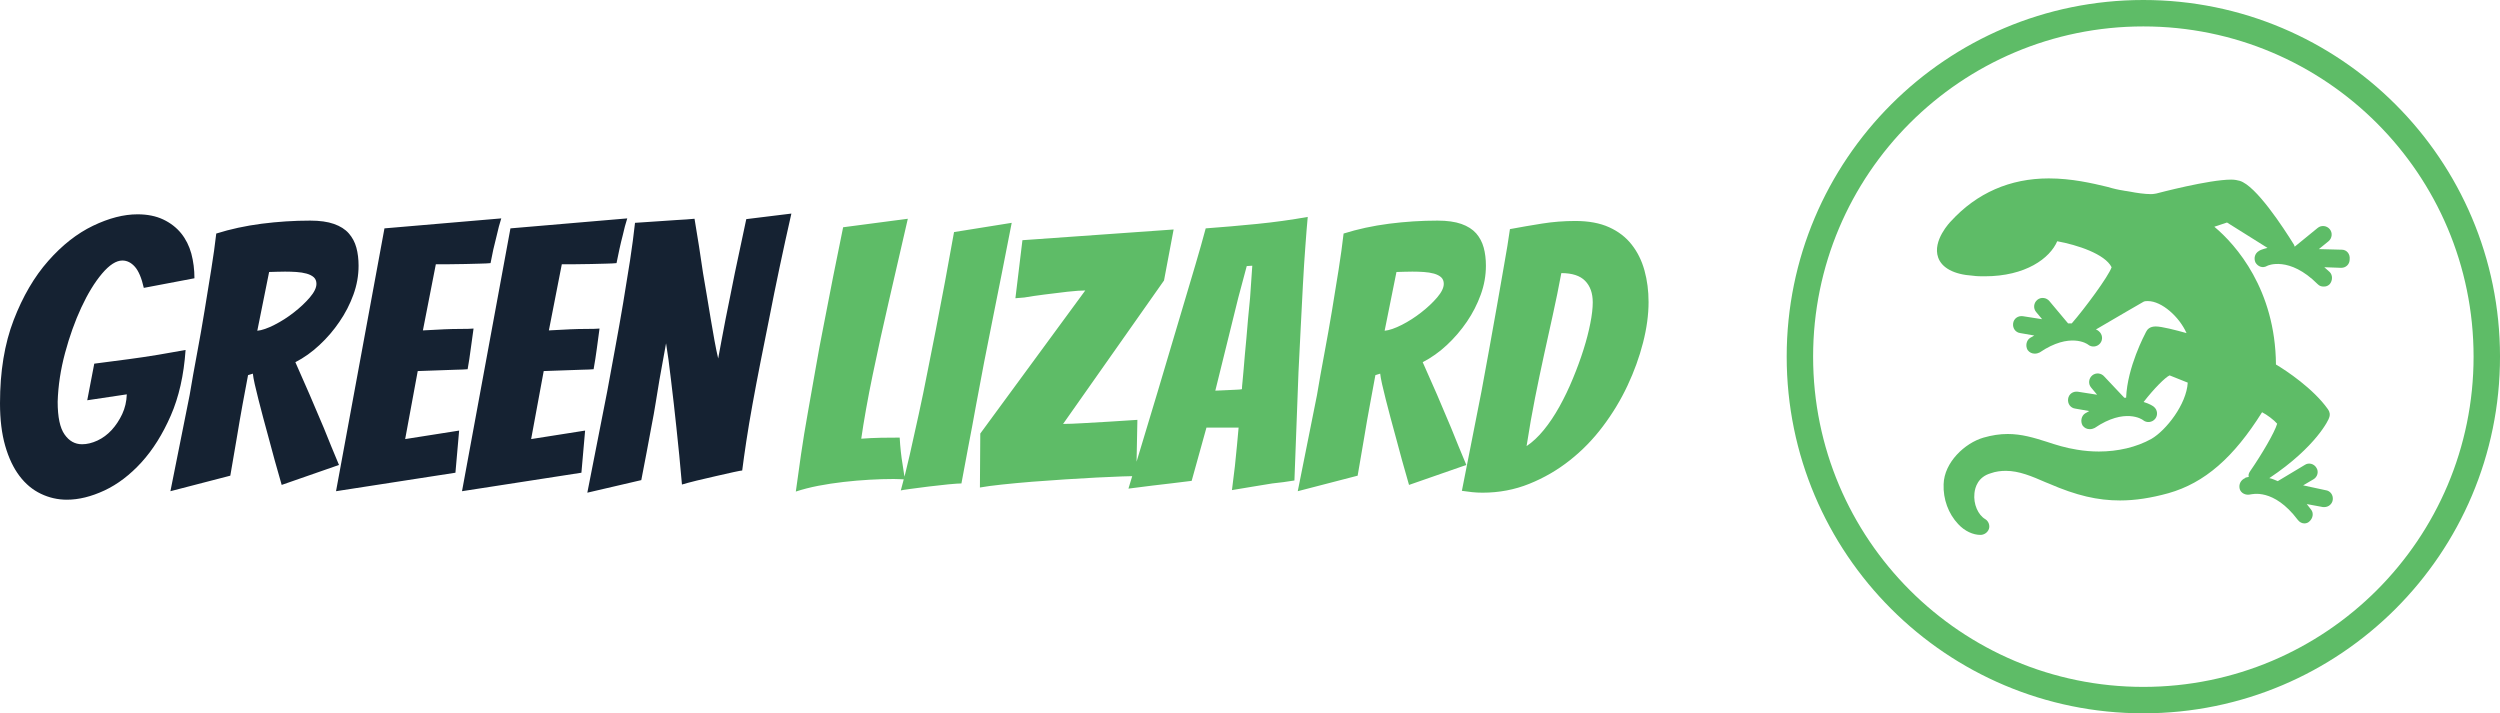 <?xml version="1.0" encoding="UTF-8" standalone="no"?>
<!-- Created with Inkscape (http://www.inkscape.org/) -->

<svg
   width="341.023mm"
   height="97.303mm"
   viewBox="0 0 395.52 112.852"
   version="1.1"
   id="svg373"
   inkscape:version="1.2.1 (9c6d41e410, 2022-07-14)"
   sodipodi:docname="drawing.svg"
   xmlns:inkscape="http://www.inkscape.org/namespaces/inkscape"
   xmlns:sodipodi="http://sodipodi.sourceforge.net/DTD/sodipodi-0.dtd"
   xmlns="http://www.w3.org/2000/svg"
   xmlns:svg="http://www.w3.org/2000/svg">
  <sodipodi:namedview
     id="namedview375"
     pagecolor="#505050"
     bordercolor="#ffffff"
     borderopacity="1"
     inkscape:showpageshadow="0"
     inkscape:pageopacity="0"
     inkscape:pagecheckerboard="true"
     inkscape:deskcolor="#505050"
     inkscape:document-units="mm"
     showgrid="false"
     inkscape:zoom="0.37282197"
     inkscape:cx="392.94895"
     inkscape:cy="150.20574"
     inkscape:window-width="1920"
     inkscape:window-height="1017"
     inkscape:window-x="-8"
     inkscape:window-y="-8"
     inkscape:window-maximized="1"
     inkscape:current-layer="svg318"
     showborder="true" />
  <defs
     id="defs370" />
  <g
     inkscape:label="Layer 1"
     inkscape:groupmode="layer"
     id="layer1">
    <svg
       viewBox="0 0 599.866 171.157"
       height="112.852"
       width="395.52"
       version="1.1"
       id="svg318">
      <g
         id="g767">
        <g
           transform="translate(0,50.431)"
           id="g292">
          <g
             class="undefined-text-0"
             data-fill-palette-color="primary"
             id="text-0"
             transform="matrix(1.774,0,0,1.774,-3.725,67.342)">
            <path
               d="m 27.2,-19.05 q -0.35,5.1 -2,8.87 -1.65,3.78 -3.97,6.33 -2.33,2.55 -5,3.8 -2.68,1.25 -5.08,1.25 v 0 Q 9.3,1.2 7.63,0.4 5.95,-0.4 4.73,-2.02 3.5,-3.65 2.8,-6.1 2.1,-8.55 2.1,-11.85 v 0 q 0,-6.45 1.85,-11.25 1.85,-4.8 4.68,-8 2.82,-3.2 6.05,-4.75 3.22,-1.55 6.02,-1.55 v 0 q 2,0 3.48,0.7 1.47,0.7 2.42,1.87 0.95,1.18 1.38,2.75 0.42,1.58 0.42,3.33 v 0 l -6.85,1.3 q -0.45,-2 -1.2,-2.85 -0.75,-0.85 -1.7,-0.85 v 0 q -1.25,0 -2.75,1.77 -1.5,1.78 -2.8,4.58 -1.3,2.8 -2.2,6.15 -0.9,3.35 -1,6.6 v 0 q 0,3.1 0.93,4.42 0.92,1.33 2.37,1.33 v 0 q 1,0 2.08,-0.5 1.07,-0.5 1.92,-1.42 0.85,-0.93 1.43,-2.16 0.57,-1.22 0.62,-2.67 v 0 l -5.35,0.8 0.95,-4.95 q 2.35,-0.3 4.6,-0.6 v 0 q 1.9,-0.25 4.03,-0.6 2.12,-0.35 3.72,-0.65 z m 6.05,17 -8.1,2.1 q 1.35,-6.65 2.6,-13 v 0 q 0.45,-2.7 1,-5.62 0.55,-2.93 1.02,-5.81 0.48,-2.87 0.9,-5.55 0.43,-2.67 0.68,-4.87 v 0 q 2.85,-0.9 6.15,-1.33 3.3,-0.42 6.55,-0.42 v 0 q 1.95,0 3.22,0.45 1.28,0.45 2,1.27 0.73,0.83 1.03,1.93 0.3,1.1 0.3,2.45 v 0 q 0,2 -0.7,3.92 -0.7,1.93 -1.88,3.65 -1.17,1.73 -2.7,3.15 -1.52,1.43 -3.27,2.33 v 0 q 0.9,2 1.92,4.37 1.03,2.38 1.93,4.53 v 0 q 1,2.5 2.05,5 v 0 l -7.75,2.7 q -1,-3.45 -1.8,-6.5 v 0 q -0.35,-1.25 -0.7,-2.58 -0.35,-1.32 -0.65,-2.5 -0.3,-1.17 -0.5,-2.07 -0.2,-0.9 -0.25,-1.4 v 0 l -0.65,0.2 q -0.3,1.6 -0.73,3.9 -0.42,2.3 -0.77,4.45 v 0 q -0.45,2.55 -0.9,5.25 z m 5.25,-27.55 -1.6,7.95 q 0.95,-0.1 2.32,-0.8 1.38,-0.7 2.63,-1.68 1.25,-0.97 2.15,-2.02 0.9,-1.05 0.9,-1.85 v 0 q 0,-0.55 -0.35,-0.88 -0.35,-0.32 -0.98,-0.5 -0.62,-0.17 -1.37,-0.22 -0.75,-0.05 -1.55,-0.05 v 0 q -0.55,0 -1.13,0.02 -0.57,0.03 -1.02,0.03 z m 25.2,27.15 -16.15,2.5 6.55,-35.55 15.8,-1.35 q -0.35,1.1 -0.6,2.25 v 0 q -0.25,0.95 -0.48,1.97 -0.22,1.03 -0.37,1.83 v 0 q -0.5,0.05 -1.43,0.07 -0.92,0.03 -1.97,0.05 -1.05,0.03 -2.13,0.03 -1.07,0 -1.87,0 v 0 l -1.75,8.95 q 1.55,-0.1 2.9,-0.15 v 0 q 1.1,-0.05 2.25,-0.05 1.15,0 1.7,-0.05 v 0 q -0.2,1.4 -0.38,2.75 -0.17,1.35 -0.42,2.75 v 0 q -0.5,0.05 -1.63,0.07 -1.12,0.03 -2.27,0.08 v 0 q -1.3,0.05 -2.85,0.1 v 0 l -1.7,9.2 7.3,-1.15 z m 17.04,0 -16.15,2.5 6.55,-35.55 15.8,-1.35 q -0.35,1.1 -0.6,2.25 v 0 q -0.25,0.95 -0.47,1.97 -0.23,1.03 -0.38,1.83 v 0 q -0.5,0.05 -1.42,0.07 -0.93,0.03 -1.98,0.05 -1.05,0.03 -2.12,0.03 -1.08,0 -1.88,0 v 0 l -1.75,8.95 q 1.55,-0.1 2.9,-0.15 v 0 q 1.1,-0.05 2.25,-0.05 1.15,0 1.7,-0.05 v 0 q -0.2,1.4 -0.37,2.75 -0.18,1.35 -0.43,2.75 v 0 q -0.5,0.05 -1.62,0.07 -1.13,0.03 -2.28,0.08 v 0 q -1.3,0.05 -2.85,0.1 v 0 l -1.7,9.2 7.3,-1.15 z m 8.1,1 -7.3,1.7 q 1.4,-7.05 2.7,-13.75 v 0 q 0.5,-2.8 1.08,-5.88 0.57,-3.07 1.07,-6.05 0.5,-2.97 0.93,-5.75 0.42,-2.77 0.67,-5.07 v 0 q 1.55,-0.1 3,-0.2 v 0 q 1.3,-0.1 2.65,-0.18 1.35,-0.07 2.4,-0.17 v 0 q 0.65,3.85 1.15,7.35 v 0 q 0.25,1.5 0.53,3.12 0.27,1.63 0.52,3.13 0.25,1.5 0.5,2.87 0.25,1.38 0.5,2.43 v 0 q 0.2,-1.05 0.45,-2.43 0.25,-1.37 0.55,-2.9 0.3,-1.52 0.63,-3.12 0.32,-1.6 0.62,-3.1 v 0 q 0.75,-3.5 1.55,-7.3 v 0 l 6.1,-0.75 q -1.7,7.5 -3,14.2 v 0 q -0.6,2.9 -1.17,5.85 -0.58,2.95 -1.08,5.7 -0.5,2.75 -0.85,5.07 -0.35,2.33 -0.55,3.93 v 0 q -0.15,0 -1.17,0.22 -1.03,0.23 -2.35,0.53 -1.33,0.3 -2.65,0.62 -1.33,0.33 -1.98,0.53 v 0 q -0.35,-4.05 -0.75,-7.7 v 0 q -0.15,-1.55 -0.35,-3.2 -0.2,-1.65 -0.37,-3.15 -0.18,-1.5 -0.35,-2.83 -0.18,-1.32 -0.33,-2.22 v 0 q -0.15,0.9 -0.4,2.2 -0.25,1.3 -0.5,2.77 -0.25,1.48 -0.5,3.05 -0.25,1.58 -0.55,3.08 v 0 q -0.65,3.55 -1.4,7.4 z"
               fill="#152232"
               data-fill-palette-color="primary"
               id="path273" />
            <path
               d="m 122.94,-1.6 q -1.55,0 -3.27,0.1 -1.73,0.1 -3.48,0.3 -1.75,0.2 -3.42,0.52 -1.68,0.33 -3.03,0.78 v 0 q 0.3,-2.25 0.7,-5 0.4,-2.75 0.93,-5.7 0.52,-2.95 1.05,-5.95 0.52,-3 1.07,-5.75 v 0 q 1.25,-6.55 2.65,-13.35 v 0 l 8.75,-1.15 q -1.35,5.8 -2.6,11.3 v 0 q -0.55,2.35 -1.1,4.87 -0.55,2.53 -1.05,4.93 -0.5,2.4 -0.9,4.65 -0.4,2.25 -0.65,4 v 0 q 1.25,-0.1 2.68,-0.13 1.42,-0.02 2.52,-0.02 v 0 q 0.05,0.95 0.15,1.87 0.1,0.93 0.23,1.68 0.12,0.75 0.2,1.32 0.07,0.58 0.12,0.78 v 0 q -0.4,0 -0.77,-0.03 -0.38,-0.02 -0.78,-0.02 z m 9.2,0.6 q -0.45,0 -1.75,0.12 -1.3,0.13 -2.7,0.3 -1.4,0.18 -2.53,0.33 -1.12,0.15 -1.22,0.2 v 0 q 0.6,-2.15 1.2,-4.78 0.6,-2.62 1.22,-5.5 0.63,-2.87 1.2,-5.82 0.58,-2.95 1.13,-5.7 v 0 q 1.25,-6.4 2.45,-13.15 v 0 l 7.8,-1.25 q -1.3,6.7 -2.6,13.15 v 0 q -0.55,2.75 -1.13,5.7 -0.57,2.95 -1.1,5.85 -0.52,2.9 -1.05,5.62 -0.52,2.73 -0.92,4.93 z m 23.65,-1 q -0.45,0 -1.9,0.05 -1.45,0.05 -3.43,0.15 -1.98,0.1 -4.27,0.25 -2.3,0.15 -4.5,0.32 -2.2,0.18 -4.08,0.38 -1.87,0.2 -2.97,0.4 v 0 l 0.05,-7.3 14.2,-19.35 q -0.85,0 -2.41,0.17 -1.54,0.18 -3.12,0.38 -1.57,0.2 -2.72,0.4 v 0 l -1.2,0.1 0.95,-7.85 20.45,-1.45 -1.3,6.9 -13.65,19.4 q 1,0 2.67,-0.1 1.67,-0.1 3.48,-0.2 1.8,-0.1 3.9,-0.25 v 0 z m 18.39,1 q -1.25,0.2 -2.75,0.45 -1.5,0.25 -2.7,0.45 v 0 q 0.2,-1.65 0.4,-3.25 v 0 q 0.15,-1.4 0.28,-2.8 0.12,-1.4 0.22,-2.4 v 0 h -4.35 l -2,7.2 q -1.1,0.15 -2.6,0.32 -1.5,0.18 -2.8,0.33 v 0 q -1.6,0.2 -3.15,0.4 v 0 q 2,-6.65 3.95,-13.1 v 0 q 0.8,-2.7 1.68,-5.65 0.87,-2.95 1.75,-5.88 0.87,-2.92 1.67,-5.62 0.8,-2.7 1.4,-4.95 v 0 q 3.4,-0.25 6.93,-0.6 3.52,-0.35 6.87,-0.95 v 0 q -0.15,1.6 -0.32,3.97 -0.18,2.38 -0.33,5.18 -0.15,2.8 -0.3,5.85 -0.15,3.05 -0.3,6 v 0 q -0.25,6.9 -0.55,14.65 v 0 q -1.5,0.25 -3,0.4 z m -4.6,-25.1 -3.1,12.55 q 0.2,0 0.73,-0.03 0.52,-0.02 1.1,-0.05 0.57,-0.02 1.07,-0.05 0.5,-0.02 0.7,-0.07 v 0 q 0,-0.3 0.08,-1.03 0.07,-0.72 0.15,-1.65 0.07,-0.92 0.17,-2.02 0.1,-1.1 0.2,-2.15 v 0 q 0.2,-2.55 0.5,-5.5 v 0 l 0.3,-4.35 -0.75,0.05 z m 16.15,24.05 -8.1,2.1 q 1.35,-6.65 2.6,-13 v 0 q 0.45,-2.7 1,-5.62 0.55,-2.93 1.03,-5.81 0.47,-2.87 0.9,-5.55 0.42,-2.67 0.67,-4.87 v 0 q 2.85,-0.9 6.15,-1.33 3.3,-0.42 6.55,-0.42 v 0 q 1.95,0 3.23,0.45 1.27,0.45 2,1.27 0.72,0.83 1.02,1.93 0.3,1.1 0.3,2.45 v 0 q 0,2 -0.7,3.92 -0.7,1.93 -1.87,3.65 -1.18,1.73 -2.7,3.15 -1.53,1.43 -3.28,2.33 v 0 q 0.9,2 1.93,4.37 1.02,2.38 1.92,4.53 v 0 q 1,2.5 2.05,5 v 0 l -7.75,2.7 q -1,-3.45 -1.8,-6.5 v 0 q -0.35,-1.25 -0.7,-2.58 -0.35,-1.32 -0.65,-2.5 -0.3,-1.17 -0.5,-2.07 -0.2,-0.9 -0.25,-1.4 v 0 l -0.65,0.2 q -0.3,1.6 -0.72,3.9 -0.43,2.3 -0.78,4.45 v 0 q -0.45,2.55 -0.9,5.25 z m 5.25,-27.55 -1.6,7.95 q 0.95,-0.1 2.33,-0.8 1.37,-0.7 2.62,-1.68 1.25,-0.97 2.15,-2.02 0.9,-1.05 0.9,-1.85 v 0 q 0,-0.55 -0.35,-0.88 -0.35,-0.32 -0.97,-0.5 -0.63,-0.17 -1.38,-0.22 -0.75,-0.05 -1.55,-0.05 v 0 q -0.55,0 -1.12,0.02 -0.58,0.03 -1.03,0.03 z m 34.1,4.05 q 0,2.6 -0.75,5.52 -0.75,2.93 -2.1,5.8 -1.35,2.88 -3.33,5.51 -1.97,2.62 -4.47,4.59 -2.5,1.98 -5.48,3.18 -2.97,1.2 -6.32,1.2 v 0 q -0.7,0 -1.4,-0.07 -0.7,-0.08 -1.4,-0.18 v 0 q 1.35,-6.9 2.65,-13.45 v 0 q 0.5,-2.75 1.05,-5.73 0.55,-2.97 1.05,-5.87 0.5,-2.9 0.97,-5.55 0.48,-2.65 0.78,-4.8 v 0 q 2.15,-0.4 4.35,-0.75 2.2,-0.35 4.5,-0.35 v 0 q 2.7,0 4.57,0.85 1.88,0.85 3.05,2.35 1.18,1.5 1.73,3.5 0.55,2 0.55,4.25 z m -11.8,-3.9 q -0.55,2.95 -1.15,5.65 -0.6,2.7 -1.2,5.45 -0.6,2.75 -1.2,5.75 -0.6,3 -1.15,6.55 v 0 q 1.2,-0.8 2.32,-2.17 1.13,-1.38 2.13,-3.18 1,-1.8 1.82,-3.8 0.83,-2 1.43,-3.9 0.6,-1.9 0.92,-3.55 0.33,-1.65 0.33,-2.85 v 0 q 0,-1.85 -1.03,-2.9 -1.02,-1.05 -3.22,-1.05 z"
               fill="#5ebc67"
               data-fill-palette-color="accent"
               id="path275" />
          </g>
        </g>
        <g
           transform="translate(428.71)"
           id="g316">
          <svg
             viewBox="0 0 171.157 171.157"
             height="171.157"
             width="171.157"
             version="1.1"
             id="svg314">
            <g
               id="icon-0">
              <svg
                 viewBox="0 0 171.157 171.157"
                 height="171.157"
                 width="171.157"
                 version="1.1"
                 id="svg311">
                <g
                   id="g300">
                  <path
                     d="M 0,85.578 C 0,38.314 38.315,0 85.578,0 c 47.264,0 85.578,38.315 85.579,85.578 0,47.264 -38.315,85.578 -85.579,85.579 C 38.314,171.157 0,132.842 0,85.578 Z m 85.578,79.239 c 43.763,0 79.239,-35.477 79.239,-79.239 0,-43.763 -35.477,-79.239 -79.239,-79.239 -43.763,0 -79.239,35.477 -79.239,79.239 0,43.763 35.477,79.239 79.239,79.239 z"
                     data-fill-palette-color="accent"
                     fill="#5ebc67"
                     stroke="transparent"
                     id="path298" />
                </g>
                <g
                   transform="translate(36.054,42.807)"
                   id="g309">
                  <svg
                     viewBox="0 0 99.048 85.543"
                     height="85.543"
                     width="99.048"
                     version="1.1"
                     id="svg307">
                    <svg
                       viewBox="18.196 24.2 68.315 59"
                       xml:space="preserve"
                       x="0"
                       y="0"
                       height="85.543"
                       width="99.048"
                       class="icon-x-0"
                       data-fill-palette-color="accent"
                       id="x-0"
                       version="1.1"><path
                         d="M 85.2,36 81.4,35.9 83,34.6 c 0.6,-0.5 0.7,-1.4 0.2,-2 -0.5,-0.6 -1.4,-0.7 -2,-0.2 l -3.8,3.1 c 0,-0.1 -0.1,-0.2 -0.1,-0.3 -1.8,-2.9 -6.3,-9.8 -9,-10.6 -0.4,-0.1 -0.8,-0.2 -1.4,-0.2 -3.7,0 -12,2.2 -12.4,2.3 -0.1,0 -0.4,0.1 -0.9,0.1 -1,0 -2.4,-0.2 -3.4,-0.4 -0.4,-0.1 -0.8,-0.1 -1.2,-0.2 -0.7,-0.1 -1.6,-0.3 -2.6,-0.6 -2.5,-0.6 -5.9,-1.4 -9.7,-1.4 -6.4,0 -11.9,2.4 -16.2,7.1 -0.1,0.1 -3.1,3.2 -2.1,6 0.6,1.7 2.6,2.8 5.7,3 0.7,0.1 1.3,0.1 2,0.1 6.8,0 10.8,-3 12,-5.8 3.3,0.6 7.9,2.1 9,4.3 -0.5,1.5 -4.5,6.9 -6.6,9.3 h -0.6 l -3.1,-3.7 c -0.5,-0.6 -1.4,-0.7 -2,-0.2 -0.6,0.5 -0.7,1.4 -0.2,2 l 1,1.2 -3.2,-0.5 c -0.8,-0.1 -1.5,0.4 -1.6,1.2 -0.1,0.8 0.4,1.5 1.2,1.6 l 2.3,0.4 c -0.2,0.1 -0.5,0.3 -0.7,0.4 -0.6,0.4 -0.8,1.3 -0.4,2 0.3,0.4 0.7,0.6 1.2,0.6 0.3,0 0.6,-0.1 0.8,-0.2 5,-3.4 7.9,-1.4 8,-1.3 0.6,0.5 1.5,0.4 2,-0.2 0.5,-0.6 0.4,-1.5 -0.2,-2 0,0 -0.2,-0.2 -0.5,-0.3 3.4,-2 7.2,-4.2 7.9,-4.6 0.2,-0.1 0.5,-0.1 0.7,-0.1 2.3,0 5.2,2.6 6.4,5.3 -1.8,-0.5 -4.1,-1.1 -5.1,-1.1 -1,0 -1.4,0.5 -1.6,0.9 -0.2,0.4 -3.1,5.8 -3.3,10.9 H 49.2 L 45.9,57 c -0.5,-0.6 -1.4,-0.7 -2,-0.2 -0.6,0.5 -0.7,1.4 -0.2,2 l 1,1.2 -3.2,-0.5 c -0.8,-0.1 -1.5,0.4 -1.6,1.2 -0.1,0.8 0.4,1.5 1.2,1.6 l 2.3,0.4 c -0.2,0.1 -0.5,0.3 -0.7,0.4 -0.6,0.4 -0.8,1.3 -0.4,2 0.3,0.4 0.7,0.6 1.2,0.6 0.3,0 0.6,-0.1 0.8,-0.2 5,-3.4 7.9,-1.4 8,-1.3 0.6,0.5 1.5,0.4 2,-0.2 0.5,-0.6 0.4,-1.5 -0.2,-2 C 54,61.9 53.4,61.5 52.4,61.2 54.1,59 56,57.1 56.7,56.8 l 3,1.2 c -0.2,3.6 -3.6,7.9 -6,9.3 -2.5,1.4 -5.6,2.1 -8.7,2.1 -1.2,0 -2.4,-0.1 -3.6,-0.3 -1.9,-0.3 -3.5,-0.8 -5,-1.3 -2.2,-0.7 -4.2,-1.3 -6.5,-1.3 -1.3,0 -2.6,0.2 -4,0.6 -3.1,0.9 -6.5,4.1 -6.6,7.7 -0.1,2.5 0.8,4.9 2.4,6.6 1.1,1.2 2.5,1.8 3.7,1.8 0.6,0 1.2,-0.4 1.4,-1 0.2,-0.6 -0.1,-1.3 -0.6,-1.6 -1.2,-0.7 -2,-2.5 -1.8,-4.3 0.1,-1 0.6,-2.7 2.7,-3.3 0.8,-0.3 1.7,-0.4 2.5,-0.4 2.2,0 4.3,0.9 6.6,1.9 l 0.5,0.2 c 4.6,2 8.1,2.8 11.8,2.8 2.5,0 5.1,-0.4 8,-1.2 6,-1.7 10.8,-5.9 15.5,-13.4 0.8,0.4 2,1.3 2.5,1.9 -0.4,1.4 -2.5,5 -4.5,7.9 -0.2,0.3 -0.3,0.6 -0.2,0.9 -0.4,0.1 -0.6,0.1 -0.6,0.2 -0.7,0.3 -1.1,1 -0.9,1.8 0.2,0.7 1,1.1 1.8,0.9 0.2,0 3.8,-1.1 7.8,4.2 0.3,0.4 0.7,0.6 1.1,0.6 0.3,0 0.6,-0.1 0.8,-0.3 0.6,-0.5 0.8,-1.4 0.3,-2 -0.2,-0.3 -0.5,-0.6 -0.7,-0.9 l 2.7,0.5 h 0.2 c 0.7,0 1.3,-0.5 1.4,-1.2 0.1,-0.8 -0.4,-1.5 -1.2,-1.6 L 78.8,75 80.5,74 c 0.7,-0.4 0.9,-1.3 0.5,-1.9 -0.4,-0.7 -1.3,-0.9 -1.9,-0.5 l -4.5,2.7 c -0.5,-0.2 -0.9,-0.4 -1.4,-0.5 7.8,-5.2 9.9,-9.8 9.9,-10 0.2,-0.5 0.1,-1 -0.2,-1.4 C 80.5,59 76,56 74.3,55 74.2,42.6 67.7,35.2 64.1,32.2 l 2.1,-0.7 6.7,4.2 c -0.8,0.2 -1.3,0.4 -1.4,0.5 -0.7,0.4 -0.9,1.2 -0.6,1.9 0.4,0.7 1.2,1 1.9,0.6 0.1,-0.1 3.7,-1.7 8.4,3 0.3,0.3 0.6,0.4 1,0.4 0.4,0 0.7,-0.1 1,-0.4 0.5,-0.6 0.5,-1.5 0,-2 -0.3,-0.3 -0.6,-0.5 -0.9,-0.8 l 2.8,0.1 c 0.8,0 1.4,-0.6 1.4,-1.4 C 86.6,36.7 86,36 85.2,36 Z"
                         fill="#5ebc67"
                         data-fill-palette-color="accent"
                         id="path302" /></svg>
                  </svg>
                </g>
              </svg>
            </g>
          </svg>
        </g>
      </g>
    </svg>
  </g>
</svg>
